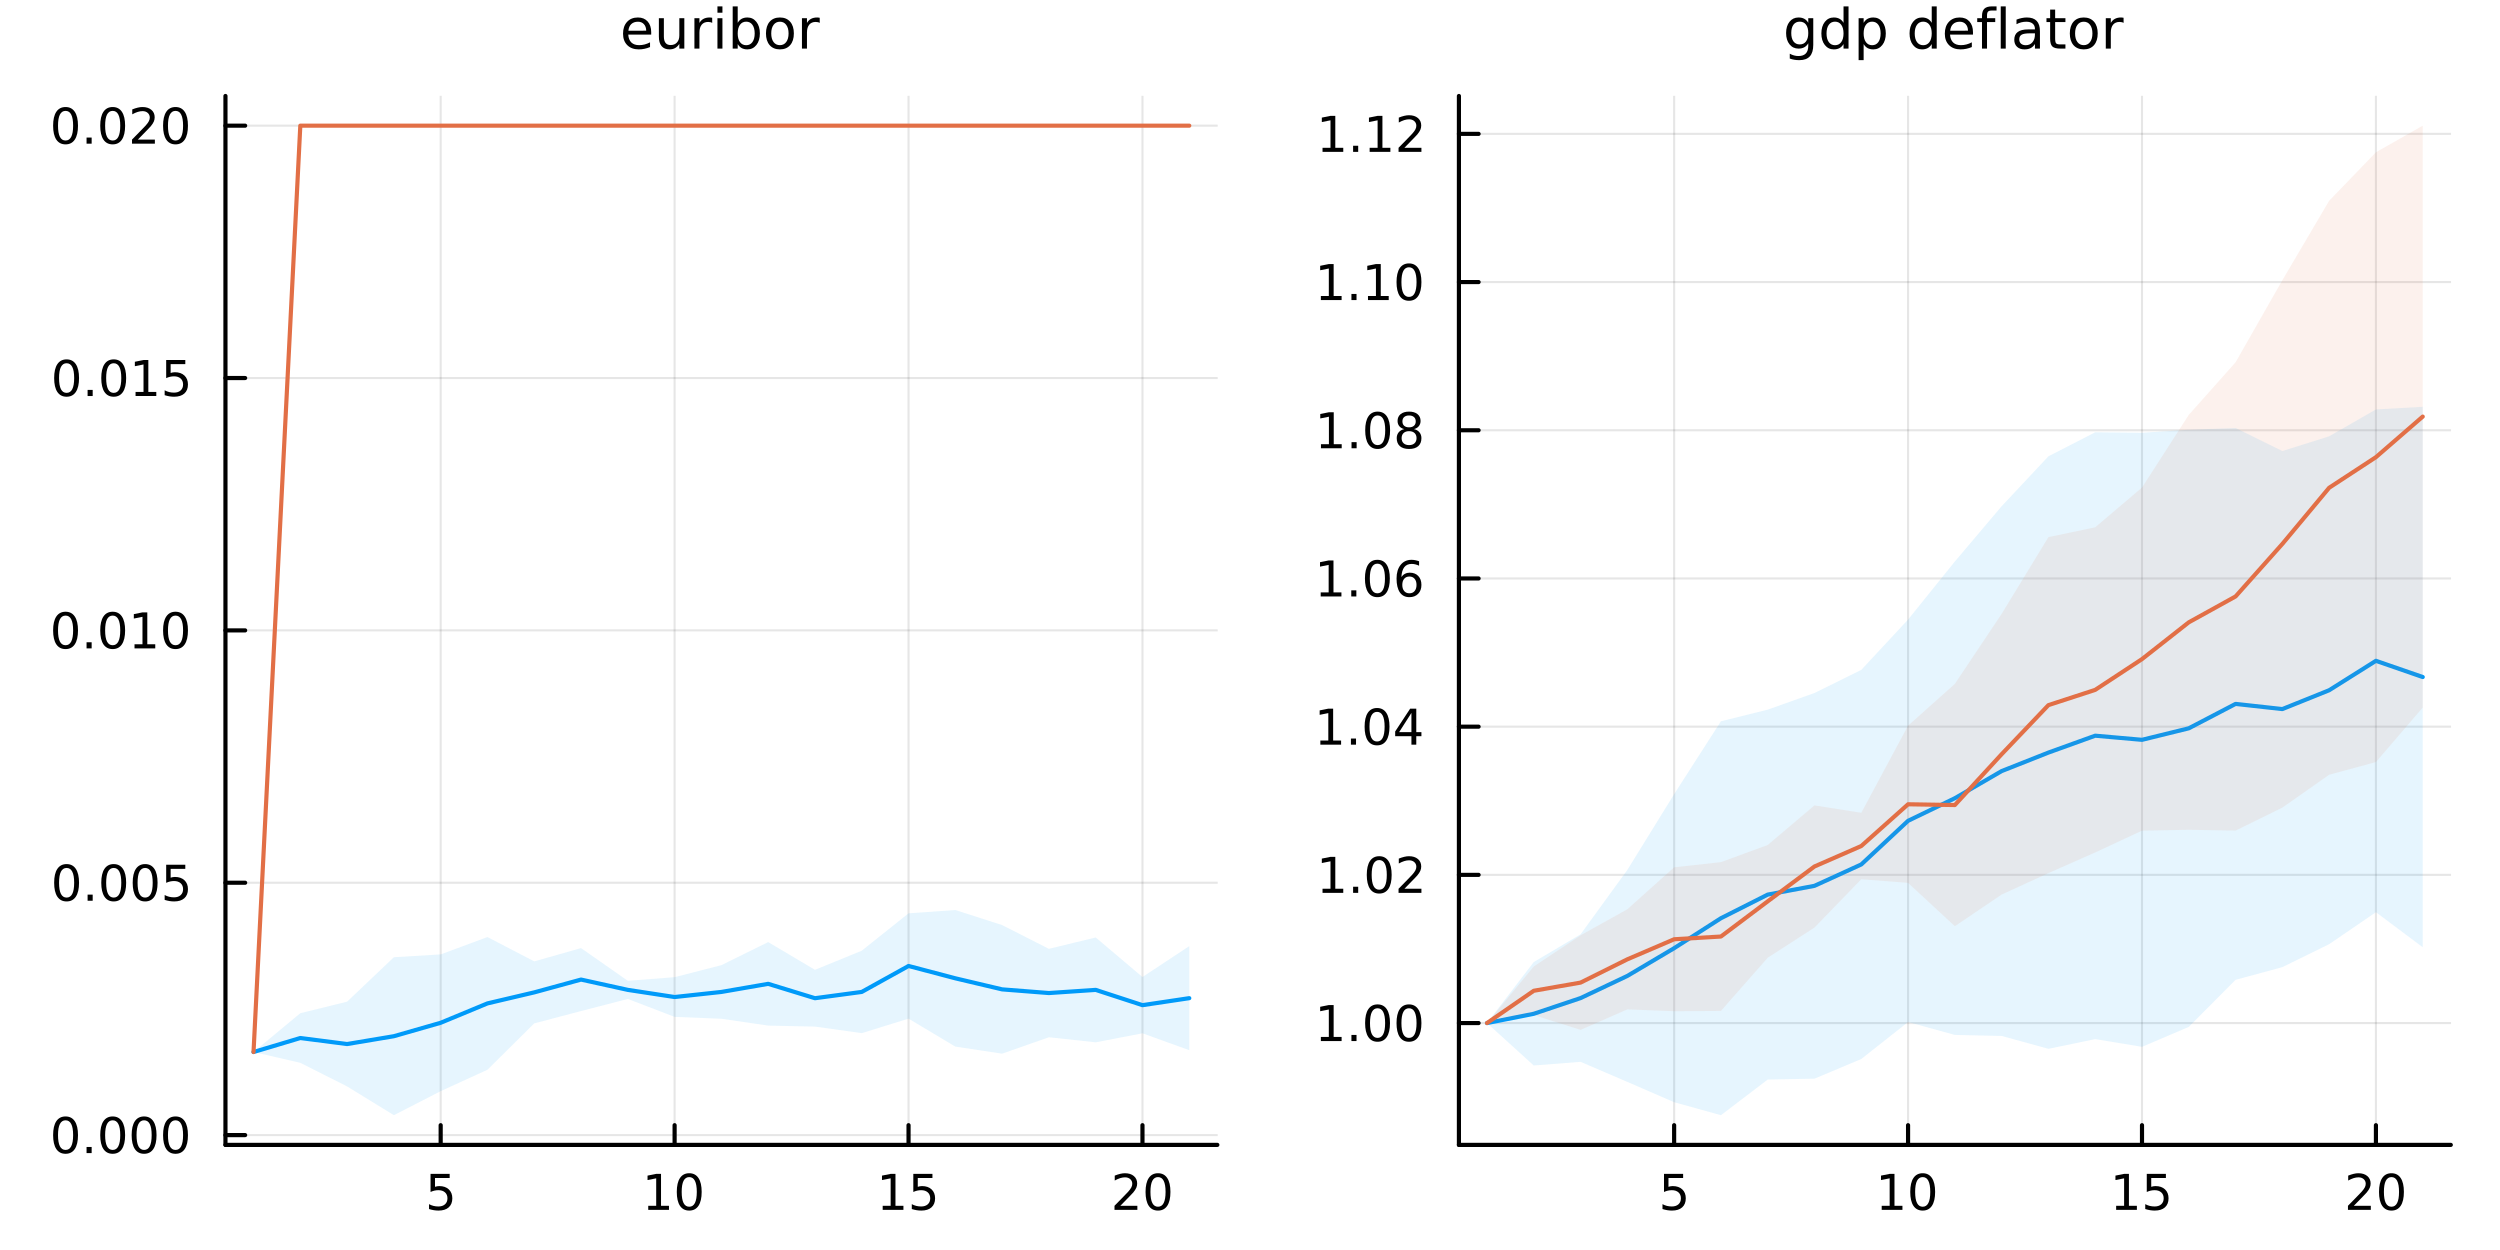 <?xml version="1.0" encoding="utf-8"?>
<svg xmlns="http://www.w3.org/2000/svg" xmlns:xlink="http://www.w3.org/1999/xlink" width="600" height="300" viewBox="0 0 2400 1200">
<rect x="0" y="0" width="2400" height="1200" fill="#333333" stroke="none"/>
<defs>
  <clipPath id="clip680">
    <rect x="0" y="0" width="2400" height="1200"/>
  </clipPath>
</defs>
<path clip-path="url(#clip680)" d="M0 1200 L2400 1200 L2400 0 L0 0  Z" fill="#ffffff" fill-rule="evenodd" fill-opacity="1"/>
<defs>
  <clipPath id="clip681">
    <rect x="480" y="0" width="1681" height="1200"/>
  </clipPath>
</defs>
<path clip-path="url(#clip680)" d="M216.436 1099.09 L1168.64 1099.09 L1168.64 92.152 L216.436 92.152  Z" fill="#ffffff" fill-rule="evenodd" fill-opacity="1"/>
<defs>
  <clipPath id="clip682">
    <rect x="216" y="92" width="953" height="1008"/>
  </clipPath>
</defs>
<polyline clip-path="url(#clip682)" style="stroke:#000000; stroke-linecap:round; stroke-linejoin:round; stroke-width:2; stroke-opacity:0.1; fill:none" points="423.045,1099.09 423.045,92.152 "/>
<polyline clip-path="url(#clip682)" style="stroke:#000000; stroke-linecap:round; stroke-linejoin:round; stroke-width:2; stroke-opacity:0.1; fill:none" points="647.621,1099.09 647.621,92.152 "/>
<polyline clip-path="url(#clip682)" style="stroke:#000000; stroke-linecap:round; stroke-linejoin:round; stroke-width:2; stroke-opacity:0.1; fill:none" points="872.196,1099.09 872.196,92.152 "/>
<polyline clip-path="url(#clip682)" style="stroke:#000000; stroke-linecap:round; stroke-linejoin:round; stroke-width:2; stroke-opacity:0.1; fill:none" points="1096.77,1099.09 1096.77,92.152 "/>
<polyline clip-path="url(#clip682)" style="stroke:#000000; stroke-linecap:round; stroke-linejoin:round; stroke-width:2; stroke-opacity:0.1; fill:none" points="216.436,1089.69 1168.64,1089.69 "/>
<polyline clip-path="url(#clip682)" style="stroke:#000000; stroke-linecap:round; stroke-linejoin:round; stroke-width:2; stroke-opacity:0.1; fill:none" points="216.436,847.431 1168.64,847.431 "/>
<polyline clip-path="url(#clip682)" style="stroke:#000000; stroke-linecap:round; stroke-linejoin:round; stroke-width:2; stroke-opacity:0.1; fill:none" points="216.436,605.171 1168.64,605.171 "/>
<polyline clip-path="url(#clip682)" style="stroke:#000000; stroke-linecap:round; stroke-linejoin:round; stroke-width:2; stroke-opacity:0.1; fill:none" points="216.436,362.911 1168.64,362.911 "/>
<polyline clip-path="url(#clip682)" style="stroke:#000000; stroke-linecap:round; stroke-linejoin:round; stroke-width:2; stroke-opacity:0.1; fill:none" points="216.436,120.65 1168.64,120.65 "/>
<polyline clip-path="url(#clip680)" style="stroke:#000000; stroke-linecap:round; stroke-linejoin:round; stroke-width:4; stroke-opacity:1; fill:none" points="216.436,1099.09 1168.64,1099.09 "/>
<polyline clip-path="url(#clip680)" style="stroke:#000000; stroke-linecap:round; stroke-linejoin:round; stroke-width:4; stroke-opacity:1; fill:none" points="423.045,1099.09 423.045,1080.19 "/>
<polyline clip-path="url(#clip680)" style="stroke:#000000; stroke-linecap:round; stroke-linejoin:round; stroke-width:4; stroke-opacity:1; fill:none" points="647.621,1099.09 647.621,1080.19 "/>
<polyline clip-path="url(#clip680)" style="stroke:#000000; stroke-linecap:round; stroke-linejoin:round; stroke-width:4; stroke-opacity:1; fill:none" points="872.196,1099.09 872.196,1080.19 "/>
<polyline clip-path="url(#clip680)" style="stroke:#000000; stroke-linecap:round; stroke-linejoin:round; stroke-width:4; stroke-opacity:1; fill:none" points="1096.77,1099.09 1096.77,1080.19 "/>
<path clip-path="url(#clip680)" d="M413.323 1126.93 L431.679 1126.93 L431.679 1130.86 L417.605 1130.86 L417.605 1139.34 Q418.624 1138.99 419.642 1138.83 Q420.661 1138.64 421.679 1138.64 Q427.466 1138.64 430.846 1141.81 Q434.226 1144.98 434.226 1150.4 Q434.226 1155.98 430.754 1159.08 Q427.281 1162.16 420.962 1162.16 Q418.786 1162.16 416.517 1161.79 Q414.272 1161.42 411.865 1160.68 L411.865 1155.98 Q413.948 1157.11 416.17 1157.67 Q418.392 1158.22 420.869 1158.22 Q424.874 1158.22 427.212 1156.12 Q429.55 1154.01 429.55 1150.4 Q429.55 1146.79 427.212 1144.68 Q424.874 1142.58 420.869 1142.58 Q418.994 1142.58 417.119 1142.99 Q415.267 1143.41 413.323 1144.29 L413.323 1126.93 Z" fill="#000000" fill-rule="nonzero" fill-opacity="1" /><path clip-path="url(#clip680)" d="M622.308 1157.55 L629.947 1157.55 L629.947 1131.19 L621.637 1132.85 L621.637 1128.59 L629.901 1126.93 L634.577 1126.93 L634.577 1157.55 L642.216 1157.55 L642.216 1161.49 L622.308 1161.49 L622.308 1157.55 Z" fill="#000000" fill-rule="nonzero" fill-opacity="1" /><path clip-path="url(#clip680)" d="M661.66 1130.01 Q658.049 1130.01 656.22 1133.57 Q654.415 1137.11 654.415 1144.24 Q654.415 1151.35 656.22 1154.91 Q658.049 1158.46 661.66 1158.46 Q665.294 1158.46 667.1 1154.91 Q668.928 1151.35 668.928 1144.24 Q668.928 1137.11 667.1 1133.57 Q665.294 1130.01 661.66 1130.01 M661.66 1126.3 Q667.47 1126.3 670.526 1130.91 Q673.604 1135.49 673.604 1144.24 Q673.604 1152.97 670.526 1157.58 Q667.47 1162.16 661.66 1162.16 Q655.85 1162.16 652.771 1157.58 Q649.715 1152.97 649.715 1144.24 Q649.715 1135.49 652.771 1130.91 Q655.85 1126.3 661.66 1126.3 Z" fill="#000000" fill-rule="nonzero" fill-opacity="1" /><path clip-path="url(#clip680)" d="M847.381 1157.55 L855.02 1157.55 L855.02 1131.19 L846.71 1132.85 L846.71 1128.59 L854.974 1126.93 L859.65 1126.93 L859.65 1157.55 L867.289 1157.55 L867.289 1161.49 L847.381 1161.49 L847.381 1157.55 Z" fill="#000000" fill-rule="nonzero" fill-opacity="1" /><path clip-path="url(#clip680)" d="M876.779 1126.93 L895.136 1126.93 L895.136 1130.86 L881.062 1130.86 L881.062 1139.34 Q882.08 1138.99 883.099 1138.83 Q884.117 1138.64 885.136 1138.64 Q890.923 1138.64 894.302 1141.81 Q897.682 1144.98 897.682 1150.4 Q897.682 1155.98 894.21 1159.08 Q890.738 1162.16 884.418 1162.16 Q882.242 1162.16 879.974 1161.79 Q877.728 1161.42 875.321 1160.68 L875.321 1155.98 Q877.404 1157.11 879.626 1157.67 Q881.849 1158.22 884.326 1158.22 Q888.33 1158.22 890.668 1156.12 Q893.006 1154.01 893.006 1150.4 Q893.006 1146.79 890.668 1144.68 Q888.33 1142.58 884.326 1142.58 Q882.451 1142.58 880.576 1142.99 Q878.724 1143.41 876.779 1144.29 L876.779 1126.93 Z" fill="#000000" fill-rule="nonzero" fill-opacity="1" /><path clip-path="url(#clip680)" d="M1075.54 1157.55 L1091.86 1157.55 L1091.86 1161.49 L1069.92 1161.49 L1069.92 1157.55 Q1072.58 1154.8 1077.16 1150.17 Q1081.77 1145.52 1082.95 1144.17 Q1085.2 1141.65 1086.08 1139.91 Q1086.98 1138.15 1086.98 1136.46 Q1086.98 1133.71 1085.04 1131.97 Q1083.11 1130.24 1080.01 1130.24 Q1077.81 1130.24 1075.36 1131 Q1072.93 1131.77 1070.15 1133.32 L1070.15 1128.59 Q1072.98 1127.46 1075.43 1126.88 Q1077.88 1126.3 1079.92 1126.3 Q1085.29 1126.3 1088.48 1128.99 Q1091.68 1131.67 1091.68 1136.16 Q1091.68 1138.29 1090.87 1140.21 Q1090.08 1142.11 1087.98 1144.71 Q1087.4 1145.38 1084.29 1148.59 Q1081.19 1151.79 1075.54 1157.55 Z" fill="#000000" fill-rule="nonzero" fill-opacity="1" /><path clip-path="url(#clip680)" d="M1111.68 1130.01 Q1108.07 1130.01 1106.24 1133.57 Q1104.43 1137.11 1104.43 1144.24 Q1104.43 1151.35 1106.24 1154.91 Q1108.07 1158.46 1111.68 1158.46 Q1115.31 1158.46 1117.12 1154.91 Q1118.95 1151.35 1118.95 1144.24 Q1118.95 1137.11 1117.12 1133.57 Q1115.31 1130.01 1111.68 1130.01 M1111.68 1126.3 Q1117.49 1126.3 1120.54 1130.91 Q1123.62 1135.49 1123.62 1144.24 Q1123.62 1152.97 1120.54 1157.58 Q1117.49 1162.16 1111.68 1162.16 Q1105.87 1162.16 1102.79 1157.58 Q1099.73 1152.97 1099.73 1144.24 Q1099.73 1135.49 1102.79 1130.91 Q1105.87 1126.3 1111.68 1126.3 Z" fill="#000000" fill-rule="nonzero" fill-opacity="1" /><polyline clip-path="url(#clip680)" style="stroke:#000000; stroke-linecap:round; stroke-linejoin:round; stroke-width:4; stroke-opacity:1; fill:none" points="216.436,1099.09 216.436,92.152 "/>
<polyline clip-path="url(#clip680)" style="stroke:#000000; stroke-linecap:round; stroke-linejoin:round; stroke-width:4; stroke-opacity:1; fill:none" points="216.436,1089.69 235.334,1089.69 "/>
<polyline clip-path="url(#clip680)" style="stroke:#000000; stroke-linecap:round; stroke-linejoin:round; stroke-width:4; stroke-opacity:1; fill:none" points="216.436,847.431 235.334,847.431 "/>
<polyline clip-path="url(#clip680)" style="stroke:#000000; stroke-linecap:round; stroke-linejoin:round; stroke-width:4; stroke-opacity:1; fill:none" points="216.436,605.171 235.334,605.171 "/>
<polyline clip-path="url(#clip680)" style="stroke:#000000; stroke-linecap:round; stroke-linejoin:round; stroke-width:4; stroke-opacity:1; fill:none" points="216.436,362.911 235.334,362.911 "/>
<polyline clip-path="url(#clip680)" style="stroke:#000000; stroke-linecap:round; stroke-linejoin:round; stroke-width:4; stroke-opacity:1; fill:none" points="216.436,120.65 235.334,120.65 "/>
<path clip-path="url(#clip680)" d="M62.937 1075.49 Q59.325 1075.49 57.497 1079.05 Q55.691 1082.6 55.691 1089.73 Q55.691 1096.83 57.497 1100.4 Q59.325 1103.94 62.937 1103.94 Q66.571 1103.94 68.376 1100.4 Q70.205 1096.83 70.205 1089.73 Q70.205 1082.6 68.376 1079.05 Q66.571 1075.49 62.937 1075.49 M62.937 1071.79 Q68.747 1071.79 71.802 1076.39 Q74.881 1080.98 74.881 1089.73 Q74.881 1098.45 71.802 1103.06 Q68.747 1107.64 62.937 1107.64 Q57.126 1107.64 54.048 1103.06 Q50.992 1098.45 50.992 1089.73 Q50.992 1080.98 54.048 1076.39 Q57.126 1071.79 62.937 1071.79 Z" fill="#000000" fill-rule="nonzero" fill-opacity="1" /><path clip-path="url(#clip680)" d="M83.098 1101.09 L87.983 1101.09 L87.983 1106.97 L83.098 1106.97 L83.098 1101.09 Z" fill="#000000" fill-rule="nonzero" fill-opacity="1" /><path clip-path="url(#clip680)" d="M108.168 1075.49 Q104.557 1075.49 102.728 1079.05 Q100.922 1082.6 100.922 1089.73 Q100.922 1096.83 102.728 1100.4 Q104.557 1103.94 108.168 1103.94 Q111.802 1103.94 113.608 1100.4 Q115.436 1096.83 115.436 1089.73 Q115.436 1082.6 113.608 1079.05 Q111.802 1075.49 108.168 1075.49 M108.168 1071.79 Q113.978 1071.79 117.033 1076.39 Q120.112 1080.98 120.112 1089.73 Q120.112 1098.45 117.033 1103.06 Q113.978 1107.64 108.168 1107.64 Q102.358 1107.64 99.279 1103.06 Q96.223 1098.45 96.223 1089.73 Q96.223 1080.98 99.279 1076.39 Q102.358 1071.79 108.168 1071.79 Z" fill="#000000" fill-rule="nonzero" fill-opacity="1" /><path clip-path="url(#clip680)" d="M138.33 1075.49 Q134.719 1075.49 132.89 1079.05 Q131.084 1082.6 131.084 1089.73 Q131.084 1096.83 132.89 1100.4 Q134.719 1103.94 138.33 1103.94 Q141.964 1103.94 143.769 1100.4 Q145.598 1096.83 145.598 1089.73 Q145.598 1082.6 143.769 1079.05 Q141.964 1075.49 138.33 1075.49 M138.33 1071.79 Q144.14 1071.79 147.195 1076.39 Q150.274 1080.98 150.274 1089.73 Q150.274 1098.45 147.195 1103.06 Q144.14 1107.64 138.33 1107.64 Q132.519 1107.64 129.441 1103.06 Q126.385 1098.45 126.385 1089.73 Q126.385 1080.98 129.441 1076.39 Q132.519 1071.79 138.33 1071.79 Z" fill="#000000" fill-rule="nonzero" fill-opacity="1" /><path clip-path="url(#clip680)" d="M168.491 1075.49 Q164.88 1075.49 163.052 1079.05 Q161.246 1082.6 161.246 1089.73 Q161.246 1096.83 163.052 1100.4 Q164.88 1103.94 168.491 1103.94 Q172.126 1103.94 173.931 1100.4 Q175.76 1096.83 175.76 1089.73 Q175.76 1082.6 173.931 1079.05 Q172.126 1075.49 168.491 1075.49 M168.491 1071.79 Q174.302 1071.79 177.357 1076.39 Q180.436 1080.98 180.436 1089.73 Q180.436 1098.45 177.357 1103.06 Q174.302 1107.64 168.491 1107.64 Q162.681 1107.64 159.603 1103.06 Q156.547 1098.45 156.547 1089.73 Q156.547 1080.98 159.603 1076.39 Q162.681 1071.79 168.491 1071.79 Z" fill="#000000" fill-rule="nonzero" fill-opacity="1" /><path clip-path="url(#clip680)" d="M63.932 833.23 Q60.321 833.23 58.492 836.794 Q56.687 840.336 56.687 847.466 Q56.687 854.572 58.492 858.137 Q60.321 861.679 63.932 861.679 Q67.566 861.679 69.372 858.137 Q71.2 854.572 71.2 847.466 Q71.2 840.336 69.372 836.794 Q67.566 833.23 63.932 833.23 M63.932 829.526 Q69.742 829.526 72.798 834.132 Q75.876 838.716 75.876 847.466 Q75.876 856.193 72.798 860.799 Q69.742 865.382 63.932 865.382 Q58.122 865.382 55.043 860.799 Q51.987 856.193 51.987 847.466 Q51.987 838.716 55.043 834.132 Q58.122 829.526 63.932 829.526 Z" fill="#000000" fill-rule="nonzero" fill-opacity="1" /><path clip-path="url(#clip680)" d="M84.094 858.831 L88.978 858.831 L88.978 864.711 L84.094 864.711 L84.094 858.831 Z" fill="#000000" fill-rule="nonzero" fill-opacity="1" /><path clip-path="url(#clip680)" d="M109.163 833.23 Q105.552 833.23 103.723 836.794 Q101.918 840.336 101.918 847.466 Q101.918 854.572 103.723 858.137 Q105.552 861.679 109.163 861.679 Q112.797 861.679 114.603 858.137 Q116.432 854.572 116.432 847.466 Q116.432 840.336 114.603 836.794 Q112.797 833.23 109.163 833.23 M109.163 829.526 Q114.973 829.526 118.029 834.132 Q121.107 838.716 121.107 847.466 Q121.107 856.193 118.029 860.799 Q114.973 865.382 109.163 865.382 Q103.353 865.382 100.274 860.799 Q97.219 856.193 97.219 847.466 Q97.219 838.716 100.274 834.132 Q103.353 829.526 109.163 829.526 Z" fill="#000000" fill-rule="nonzero" fill-opacity="1" /><path clip-path="url(#clip680)" d="M139.325 833.23 Q135.714 833.23 133.885 836.794 Q132.08 840.336 132.08 847.466 Q132.08 854.572 133.885 858.137 Q135.714 861.679 139.325 861.679 Q142.959 861.679 144.765 858.137 Q146.593 854.572 146.593 847.466 Q146.593 840.336 144.765 836.794 Q142.959 833.23 139.325 833.23 M139.325 829.526 Q145.135 829.526 148.191 834.132 Q151.269 838.716 151.269 847.466 Q151.269 856.193 148.191 860.799 Q145.135 865.382 139.325 865.382 Q133.515 865.382 130.436 860.799 Q127.381 856.193 127.381 847.466 Q127.381 838.716 130.436 834.132 Q133.515 829.526 139.325 829.526 Z" fill="#000000" fill-rule="nonzero" fill-opacity="1" /><path clip-path="url(#clip680)" d="M159.533 830.151 L177.89 830.151 L177.89 834.086 L163.816 834.086 L163.816 842.558 Q164.834 842.211 165.853 842.049 Q166.871 841.864 167.89 841.864 Q173.677 841.864 177.056 845.035 Q180.436 848.206 180.436 853.623 Q180.436 859.202 176.964 862.304 Q173.491 865.382 167.172 865.382 Q164.996 865.382 162.728 865.012 Q160.482 864.642 158.075 863.901 L158.075 859.202 Q160.158 860.336 162.38 860.892 Q164.603 861.447 167.079 861.447 Q171.084 861.447 173.422 859.341 Q175.76 857.234 175.76 853.623 Q175.76 850.012 173.422 847.906 Q171.084 845.799 167.079 845.799 Q165.204 845.799 163.329 846.216 Q161.478 846.632 159.533 847.512 L159.533 830.151 Z" fill="#000000" fill-rule="nonzero" fill-opacity="1" /><path clip-path="url(#clip680)" d="M62.937 590.969 Q59.325 590.969 57.497 594.534 Q55.691 598.076 55.691 605.205 Q55.691 612.312 57.497 615.877 Q59.325 619.418 62.937 619.418 Q66.571 619.418 68.376 615.877 Q70.205 612.312 70.205 605.205 Q70.205 598.076 68.376 594.534 Q66.571 590.969 62.937 590.969 M62.937 587.266 Q68.747 587.266 71.802 591.872 Q74.881 596.456 74.881 605.205 Q74.881 613.932 71.802 618.539 Q68.747 623.122 62.937 623.122 Q57.126 623.122 54.048 618.539 Q50.992 613.932 50.992 605.205 Q50.992 596.456 54.048 591.872 Q57.126 587.266 62.937 587.266 Z" fill="#000000" fill-rule="nonzero" fill-opacity="1" /><path clip-path="url(#clip680)" d="M83.098 616.571 L87.983 616.571 L87.983 622.451 L83.098 622.451 L83.098 616.571 Z" fill="#000000" fill-rule="nonzero" fill-opacity="1" /><path clip-path="url(#clip680)" d="M108.168 590.969 Q104.557 590.969 102.728 594.534 Q100.922 598.076 100.922 605.205 Q100.922 612.312 102.728 615.877 Q104.557 619.418 108.168 619.418 Q111.802 619.418 113.608 615.877 Q115.436 612.312 115.436 605.205 Q115.436 598.076 113.608 594.534 Q111.802 590.969 108.168 590.969 M108.168 587.266 Q113.978 587.266 117.033 591.872 Q120.112 596.456 120.112 605.205 Q120.112 613.932 117.033 618.539 Q113.978 623.122 108.168 623.122 Q102.358 623.122 99.279 618.539 Q96.223 613.932 96.223 605.205 Q96.223 596.456 99.279 591.872 Q102.358 587.266 108.168 587.266 Z" fill="#000000" fill-rule="nonzero" fill-opacity="1" /><path clip-path="url(#clip680)" d="M129.14 618.516 L136.779 618.516 L136.779 592.15 L128.469 593.817 L128.469 589.557 L136.732 587.891 L141.408 587.891 L141.408 618.516 L149.047 618.516 L149.047 622.451 L129.14 622.451 L129.14 618.516 Z" fill="#000000" fill-rule="nonzero" fill-opacity="1" /><path clip-path="url(#clip680)" d="M168.491 590.969 Q164.88 590.969 163.052 594.534 Q161.246 598.076 161.246 605.205 Q161.246 612.312 163.052 615.877 Q164.88 619.418 168.491 619.418 Q172.126 619.418 173.931 615.877 Q175.76 612.312 175.76 605.205 Q175.76 598.076 173.931 594.534 Q172.126 590.969 168.491 590.969 M168.491 587.266 Q174.302 587.266 177.357 591.872 Q180.436 596.456 180.436 605.205 Q180.436 613.932 177.357 618.539 Q174.302 623.122 168.491 623.122 Q162.681 623.122 159.603 618.539 Q156.547 613.932 156.547 605.205 Q156.547 596.456 159.603 591.872 Q162.681 587.266 168.491 587.266 Z" fill="#000000" fill-rule="nonzero" fill-opacity="1" /><path clip-path="url(#clip680)" d="M63.932 348.709 Q60.321 348.709 58.492 352.274 Q56.687 355.816 56.687 362.945 Q56.687 370.052 58.492 373.617 Q60.321 377.158 63.932 377.158 Q67.566 377.158 69.372 373.617 Q71.2 370.052 71.2 362.945 Q71.2 355.816 69.372 352.274 Q67.566 348.709 63.932 348.709 M63.932 345.006 Q69.742 345.006 72.798 349.612 Q75.876 354.195 75.876 362.945 Q75.876 371.672 72.798 376.279 Q69.742 380.862 63.932 380.862 Q58.122 380.862 55.043 376.279 Q51.987 371.672 51.987 362.945 Q51.987 354.195 55.043 349.612 Q58.122 345.006 63.932 345.006 Z" fill="#000000" fill-rule="nonzero" fill-opacity="1" /><path clip-path="url(#clip680)" d="M84.094 374.311 L88.978 374.311 L88.978 380.191 L84.094 380.191 L84.094 374.311 Z" fill="#000000" fill-rule="nonzero" fill-opacity="1" /><path clip-path="url(#clip680)" d="M109.163 348.709 Q105.552 348.709 103.723 352.274 Q101.918 355.816 101.918 362.945 Q101.918 370.052 103.723 373.617 Q105.552 377.158 109.163 377.158 Q112.797 377.158 114.603 373.617 Q116.432 370.052 116.432 362.945 Q116.432 355.816 114.603 352.274 Q112.797 348.709 109.163 348.709 M109.163 345.006 Q114.973 345.006 118.029 349.612 Q121.107 354.195 121.107 362.945 Q121.107 371.672 118.029 376.279 Q114.973 380.862 109.163 380.862 Q103.353 380.862 100.274 376.279 Q97.219 371.672 97.219 362.945 Q97.219 354.195 100.274 349.612 Q103.353 345.006 109.163 345.006 Z" fill="#000000" fill-rule="nonzero" fill-opacity="1" /><path clip-path="url(#clip680)" d="M130.135 376.255 L137.774 376.255 L137.774 349.89 L129.464 351.556 L129.464 347.297 L137.728 345.631 L142.404 345.631 L142.404 376.255 L150.043 376.255 L150.043 380.191 L130.135 380.191 L130.135 376.255 Z" fill="#000000" fill-rule="nonzero" fill-opacity="1" /><path clip-path="url(#clip680)" d="M159.533 345.631 L177.89 345.631 L177.89 349.566 L163.816 349.566 L163.816 358.038 Q164.834 357.691 165.853 357.529 Q166.871 357.343 167.89 357.343 Q173.677 357.343 177.056 360.515 Q180.436 363.686 180.436 369.103 Q180.436 374.681 176.964 377.783 Q173.491 380.862 167.172 380.862 Q164.996 380.862 162.728 380.491 Q160.482 380.121 158.075 379.38 L158.075 374.681 Q160.158 375.816 162.38 376.371 Q164.603 376.927 167.079 376.927 Q171.084 376.927 173.422 374.82 Q175.76 372.714 175.76 369.103 Q175.76 365.492 173.422 363.385 Q171.084 361.279 167.079 361.279 Q165.204 361.279 163.329 361.695 Q161.478 362.112 159.533 362.992 L159.533 345.631 Z" fill="#000000" fill-rule="nonzero" fill-opacity="1" /><path clip-path="url(#clip680)" d="M62.937 106.449 Q59.325 106.449 57.497 110.014 Q55.691 113.555 55.691 120.685 Q55.691 127.791 57.497 131.356 Q59.325 134.898 62.937 134.898 Q66.571 134.898 68.376 131.356 Q70.205 127.791 70.205 120.685 Q70.205 113.555 68.376 110.014 Q66.571 106.449 62.937 106.449 M62.937 102.745 Q68.747 102.745 71.802 107.352 Q74.881 111.935 74.881 120.685 Q74.881 129.412 71.802 134.018 Q68.747 138.602 62.937 138.602 Q57.126 138.602 54.048 134.018 Q50.992 129.412 50.992 120.685 Q50.992 111.935 54.048 107.352 Q57.126 102.745 62.937 102.745 Z" fill="#000000" fill-rule="nonzero" fill-opacity="1" /><path clip-path="url(#clip680)" d="M83.098 132.051 L87.983 132.051 L87.983 137.93 L83.098 137.93 L83.098 132.051 Z" fill="#000000" fill-rule="nonzero" fill-opacity="1" /><path clip-path="url(#clip680)" d="M108.168 106.449 Q104.557 106.449 102.728 110.014 Q100.922 113.555 100.922 120.685 Q100.922 127.791 102.728 131.356 Q104.557 134.898 108.168 134.898 Q111.802 134.898 113.608 131.356 Q115.436 127.791 115.436 120.685 Q115.436 113.555 113.608 110.014 Q111.802 106.449 108.168 106.449 M108.168 102.745 Q113.978 102.745 117.033 107.352 Q120.112 111.935 120.112 120.685 Q120.112 129.412 117.033 134.018 Q113.978 138.602 108.168 138.602 Q102.358 138.602 99.279 134.018 Q96.223 129.412 96.223 120.685 Q96.223 111.935 99.279 107.352 Q102.358 102.745 108.168 102.745 Z" fill="#000000" fill-rule="nonzero" fill-opacity="1" /><path clip-path="url(#clip680)" d="M132.357 133.995 L148.677 133.995 L148.677 137.93 L126.732 137.93 L126.732 133.995 Q129.394 131.241 133.978 126.611 Q138.584 121.958 139.765 120.616 Q142.01 118.092 142.89 116.356 Q143.793 114.597 143.793 112.907 Q143.793 110.153 141.848 108.417 Q139.927 106.68 136.825 106.68 Q134.626 106.68 132.172 107.444 Q129.742 108.208 126.964 109.759 L126.964 105.037 Q129.788 103.903 132.242 103.324 Q134.695 102.745 136.732 102.745 Q142.103 102.745 145.297 105.43 Q148.492 108.116 148.492 112.606 Q148.492 114.736 147.681 116.657 Q146.894 118.555 144.788 121.148 Q144.209 121.819 141.107 125.037 Q138.006 128.231 132.357 133.995 Z" fill="#000000" fill-rule="nonzero" fill-opacity="1" /><path clip-path="url(#clip680)" d="M168.491 106.449 Q164.88 106.449 163.052 110.014 Q161.246 113.555 161.246 120.685 Q161.246 127.791 163.052 131.356 Q164.88 134.898 168.491 134.898 Q172.126 134.898 173.931 131.356 Q175.76 127.791 175.76 120.685 Q175.76 113.555 173.931 110.014 Q172.126 106.449 168.491 106.449 M168.491 102.745 Q174.302 102.745 177.357 107.352 Q180.436 111.935 180.436 120.685 Q180.436 129.412 177.357 134.018 Q174.302 138.602 168.491 138.602 Q162.681 138.602 159.603 134.018 Q156.547 129.412 156.547 120.685 Q156.547 111.935 159.603 107.352 Q162.681 102.745 168.491 102.745 Z" fill="#000000" fill-rule="nonzero" fill-opacity="1" /><path clip-path="url(#clip680)" d="M625.153 30.875 L625.153 33.219 L603.122 33.219 Q603.435 38.166 606.091 40.771 Q608.773 43.349 613.539 43.349 Q616.299 43.349 618.877 42.672 Q621.481 41.995 624.033 40.64 L624.033 45.172 Q621.455 46.265 618.747 46.838 Q616.039 47.411 613.252 47.411 Q606.273 47.411 602.185 43.349 Q598.122 39.286 598.122 32.359 Q598.122 25.198 601.976 21.005 Q605.856 16.786 612.419 16.786 Q618.304 16.786 621.716 20.588 Q625.153 24.364 625.153 30.875 M620.362 29.469 Q620.309 25.536 618.148 23.193 Q616.013 20.849 612.471 20.849 Q608.461 20.849 606.039 23.114 Q603.643 25.38 603.278 29.495 L620.362 29.469 Z" fill="#000000" fill-rule="nonzero" fill-opacity="1" /><path clip-path="url(#clip680)" d="M632.523 35.146 L632.523 17.489 L637.315 17.489 L637.315 34.963 Q637.315 39.104 638.929 41.187 Q640.544 43.245 643.773 43.245 Q647.653 43.245 649.893 40.771 Q652.158 38.297 652.158 34.026 L652.158 17.489 L656.95 17.489 L656.95 46.656 L652.158 46.656 L652.158 42.177 Q650.413 44.833 648.096 46.135 Q645.804 47.411 642.757 47.411 Q637.731 47.411 635.127 44.286 Q632.523 41.161 632.523 35.146 M644.58 16.786 L644.58 16.786 Z" fill="#000000" fill-rule="nonzero" fill-opacity="1" /><path clip-path="url(#clip680)" d="M683.721 21.969 Q682.913 21.5 681.95 21.292 Q681.012 21.057 679.866 21.057 Q675.804 21.057 673.616 23.713 Q671.455 26.344 671.455 31.291 L671.455 46.656 L666.637 46.656 L666.637 17.489 L671.455 17.489 L671.455 22.021 Q672.965 19.364 675.387 18.088 Q677.809 16.786 681.273 16.786 Q681.767 16.786 682.366 16.864 Q682.965 16.917 683.695 17.047 L683.721 21.969 Z" fill="#000000" fill-rule="nonzero" fill-opacity="1" /><path clip-path="url(#clip680)" d="M688.747 17.489 L693.538 17.489 L693.538 46.656 L688.747 46.656 L688.747 17.489 M688.747 6.135 L693.538 6.135 L693.538 12.203 L688.747 12.203 L688.747 6.135 Z" fill="#000000" fill-rule="nonzero" fill-opacity="1" /><path clip-path="url(#clip680)" d="M724.502 32.099 Q724.502 26.812 722.314 23.818 Q720.153 20.797 716.351 20.797 Q712.549 20.797 710.361 23.818 Q708.2 26.812 708.2 32.099 Q708.2 37.385 710.361 40.406 Q712.549 43.401 716.351 43.401 Q720.153 43.401 722.314 40.406 Q724.502 37.385 724.502 32.099 M708.2 21.916 Q709.71 19.312 712.002 18.062 Q714.319 16.786 717.523 16.786 Q722.835 16.786 726.142 21.005 Q729.476 25.224 729.476 32.099 Q729.476 38.974 726.142 43.193 Q722.835 47.411 717.523 47.411 Q714.319 47.411 712.002 46.161 Q709.71 44.885 708.2 42.281 L708.2 46.656 L703.382 46.656 L703.382 6.135 L708.2 6.135 L708.2 21.916 Z" fill="#000000" fill-rule="nonzero" fill-opacity="1" /><path clip-path="url(#clip680)" d="M748.72 20.849 Q744.866 20.849 742.627 23.87 Q740.387 26.864 740.387 32.099 Q740.387 37.333 742.6 40.354 Q744.84 43.349 748.72 43.349 Q752.548 43.349 754.788 40.328 Q757.028 37.307 757.028 32.099 Q757.028 26.916 754.788 23.896 Q752.548 20.849 748.72 20.849 M748.72 16.786 Q754.97 16.786 758.538 20.849 Q762.106 24.911 762.106 32.099 Q762.106 39.26 758.538 43.349 Q754.97 47.411 748.72 47.411 Q742.444 47.411 738.877 43.349 Q735.335 39.26 735.335 32.099 Q735.335 24.911 738.877 20.849 Q742.444 16.786 748.72 16.786 Z" fill="#000000" fill-rule="nonzero" fill-opacity="1" /><path clip-path="url(#clip680)" d="M786.949 21.969 Q786.142 21.5 785.178 21.292 Q784.241 21.057 783.095 21.057 Q779.033 21.057 776.845 23.713 Q774.684 26.344 774.684 31.291 L774.684 46.656 L769.866 46.656 L769.866 17.489 L774.684 17.489 L774.684 22.021 Q776.194 19.364 778.616 18.088 Q781.038 16.786 784.501 16.786 Q784.996 16.786 785.595 16.864 Q786.194 16.917 786.923 17.047 L786.949 21.969 Z" fill="#000000" fill-rule="nonzero" fill-opacity="1" /><path clip-path="url(#clip682)" d="M243.385 1009.94 L288.3 1020.31 L333.215 1042.97 L378.13 1070.59 L423.045 1047.5 L467.96 1026.96 L512.875 982.449 L557.79 970.598 L602.706 958.987 L647.621 976.208 L692.536 977.996 L737.451 984.573 L782.366 985.529 L827.281 991.814 L872.196 977.886 L917.111 1004.73 L962.026 1011.52 L1006.94 995.759 L1051.86 1000.62 L1096.77 991.969 L1141.69 1008.2 L1141.69 908.281 L1096.77 937.931 L1051.86 899.961 L1006.94 910.882 L962.026 888.074 L917.111 873.622 L872.196 876.786 L827.281 912.69 L782.366 931.036 L737.451 904.398 L692.536 926.551 L647.621 938.081 L602.706 941.585 L557.79 910.177 L512.875 922.919 L467.96 899.564 L423.045 916.231 L378.13 918.925 L333.215 961.594 L288.3 972.681 L243.385 1009.94  Z" fill="#009af9" fill-rule="evenodd" fill-opacity="0.1"/>
<polyline clip-path="url(#clip682)" style="stroke:#009af9; stroke-linecap:round; stroke-linejoin:round; stroke-width:4; stroke-opacity:1; fill:none" points="243.385,1009.94 288.3,996.496 333.215,1002.28 378.13,994.757 423.045,981.865 467.96,963.261 512.875,952.684 557.79,940.388 602.706,950.286 647.621,957.145 692.536,952.273 737.451,944.486 782.366,958.283 827.281,952.252 872.196,927.336 917.111,939.175 962.026,949.797 1006.94,953.32 1051.86,950.293 1096.77,964.95 1141.69,958.242 "/>
<path clip-path="url(#clip682)" d="M243.385 1009.94 L288.3 120.65 L333.215 120.65 L378.13 120.65 L423.045 120.65 L467.96 120.65 L512.875 120.65 L557.79 120.65 L602.706 120.65 L647.621 120.65 L692.536 120.65 L737.451 120.65 L782.366 120.65 L827.281 120.65 L872.196 120.65 L917.111 120.65 L962.026 120.65 L1006.94 120.65 L1051.86 120.65 L1096.77 120.65 L1141.69 120.65 L1141.69 120.65 L1096.77 120.65 L1051.86 120.65 L1006.94 120.65 L962.026 120.65 L917.111 120.65 L872.196 120.65 L827.281 120.65 L782.366 120.65 L737.451 120.65 L692.536 120.65 L647.621 120.65 L602.706 120.65 L557.79 120.65 L512.875 120.65 L467.96 120.65 L423.045 120.65 L378.13 120.65 L333.215 120.65 L288.3 120.65 L243.385 1009.94  Z" fill="#e26f46" fill-rule="evenodd" fill-opacity="0.1"/>
<polyline clip-path="url(#clip682)" style="stroke:#e26f46; stroke-linecap:round; stroke-linejoin:round; stroke-width:4; stroke-opacity:1; fill:none" points="243.385,1009.94 288.3,120.65 333.215,120.65 378.13,120.65 423.045,120.65 467.96,120.65 512.875,120.65 557.79,120.65 602.706,120.65 647.621,120.65 692.536,120.65 737.451,120.65 782.366,120.65 827.281,120.65 872.196,120.65 917.111,120.65 962.026,120.65 1006.94,120.65 1051.86,120.65 1096.77,120.65 1141.69,120.65 "/>
<path clip-path="url(#clip680)" d="M1400.56 1099.09 L2352.76 1099.09 L2352.76 92.152 L1400.56 92.152  Z" fill="#ffffff" fill-rule="evenodd" fill-opacity="1"/>
<defs>
  <clipPath id="clip683">
    <rect x="1400" y="92" width="953" height="1008"/>
  </clipPath>
</defs>
<polyline clip-path="url(#clip683)" style="stroke:#000000; stroke-linecap:round; stroke-linejoin:round; stroke-width:2; stroke-opacity:0.1; fill:none" points="1607.17,1099.09 1607.17,92.152 "/>
<polyline clip-path="url(#clip683)" style="stroke:#000000; stroke-linecap:round; stroke-linejoin:round; stroke-width:2; stroke-opacity:0.1; fill:none" points="1831.74,1099.09 1831.74,92.152 "/>
<polyline clip-path="url(#clip683)" style="stroke:#000000; stroke-linecap:round; stroke-linejoin:round; stroke-width:2; stroke-opacity:0.1; fill:none" points="2056.32,1099.09 2056.32,92.152 "/>
<polyline clip-path="url(#clip683)" style="stroke:#000000; stroke-linecap:round; stroke-linejoin:round; stroke-width:2; stroke-opacity:0.1; fill:none" points="2280.89,1099.09 2280.89,92.152 "/>
<polyline clip-path="url(#clip683)" style="stroke:#000000; stroke-linecap:round; stroke-linejoin:round; stroke-width:2; stroke-opacity:0.1; fill:none" points="1400.56,982.136 2352.76,982.136 "/>
<polyline clip-path="url(#clip683)" style="stroke:#000000; stroke-linecap:round; stroke-linejoin:round; stroke-width:2; stroke-opacity:0.1; fill:none" points="1400.56,839.866 2352.76,839.866 "/>
<polyline clip-path="url(#clip683)" style="stroke:#000000; stroke-linecap:round; stroke-linejoin:round; stroke-width:2; stroke-opacity:0.1; fill:none" points="1400.56,697.597 2352.76,697.597 "/>
<polyline clip-path="url(#clip683)" style="stroke:#000000; stroke-linecap:round; stroke-linejoin:round; stroke-width:2; stroke-opacity:0.1; fill:none" points="1400.56,555.327 2352.76,555.327 "/>
<polyline clip-path="url(#clip683)" style="stroke:#000000; stroke-linecap:round; stroke-linejoin:round; stroke-width:2; stroke-opacity:0.1; fill:none" points="1400.56,413.058 2352.76,413.058 "/>
<polyline clip-path="url(#clip683)" style="stroke:#000000; stroke-linecap:round; stroke-linejoin:round; stroke-width:2; stroke-opacity:0.1; fill:none" points="1400.56,270.788 2352.76,270.788 "/>
<polyline clip-path="url(#clip683)" style="stroke:#000000; stroke-linecap:round; stroke-linejoin:round; stroke-width:2; stroke-opacity:0.1; fill:none" points="1400.56,128.519 2352.76,128.519 "/>
<polyline clip-path="url(#clip680)" style="stroke:#000000; stroke-linecap:round; stroke-linejoin:round; stroke-width:4; stroke-opacity:1; fill:none" points="1400.56,1099.09 2352.76,1099.09 "/>
<polyline clip-path="url(#clip680)" style="stroke:#000000; stroke-linecap:round; stroke-linejoin:round; stroke-width:4; stroke-opacity:1; fill:none" points="1607.17,1099.09 1607.17,1080.19 "/>
<polyline clip-path="url(#clip680)" style="stroke:#000000; stroke-linecap:round; stroke-linejoin:round; stroke-width:4; stroke-opacity:1; fill:none" points="1831.74,1099.09 1831.74,1080.19 "/>
<polyline clip-path="url(#clip680)" style="stroke:#000000; stroke-linecap:round; stroke-linejoin:round; stroke-width:4; stroke-opacity:1; fill:none" points="2056.32,1099.09 2056.32,1080.19 "/>
<polyline clip-path="url(#clip680)" style="stroke:#000000; stroke-linecap:round; stroke-linejoin:round; stroke-width:4; stroke-opacity:1; fill:none" points="2280.89,1099.09 2280.89,1080.19 "/>
<path clip-path="url(#clip680)" d="M1597.44 1126.93 L1615.8 1126.93 L1615.8 1130.86 L1601.73 1130.86 L1601.73 1139.34 Q1602.74 1138.99 1603.76 1138.83 Q1604.78 1138.64 1605.8 1138.64 Q1611.59 1138.64 1614.97 1141.81 Q1618.35 1144.98 1618.35 1150.4 Q1618.35 1155.98 1614.87 1159.08 Q1611.4 1162.16 1605.08 1162.16 Q1602.91 1162.16 1600.64 1161.79 Q1598.39 1161.42 1595.99 1160.68 L1595.99 1155.98 Q1598.07 1157.11 1600.29 1157.67 Q1602.51 1158.22 1604.99 1158.22 Q1608.99 1158.22 1611.33 1156.12 Q1613.67 1154.01 1613.67 1150.4 Q1613.67 1146.79 1611.33 1144.68 Q1608.99 1142.58 1604.99 1142.58 Q1603.11 1142.58 1601.24 1142.99 Q1599.39 1143.41 1597.44 1144.29 L1597.44 1126.93 Z" fill="#000000" fill-rule="nonzero" fill-opacity="1" /><path clip-path="url(#clip680)" d="M1806.43 1157.55 L1814.07 1157.55 L1814.07 1131.19 L1805.76 1132.85 L1805.76 1128.59 L1814.02 1126.93 L1818.7 1126.93 L1818.7 1157.55 L1826.34 1157.55 L1826.34 1161.49 L1806.43 1161.49 L1806.43 1157.55 Z" fill="#000000" fill-rule="nonzero" fill-opacity="1" /><path clip-path="url(#clip680)" d="M1845.78 1130.01 Q1842.17 1130.01 1840.34 1133.57 Q1838.53 1137.11 1838.53 1144.24 Q1838.53 1151.35 1840.34 1154.91 Q1842.17 1158.46 1845.78 1158.46 Q1849.41 1158.46 1851.22 1154.91 Q1853.05 1151.35 1853.05 1144.24 Q1853.05 1137.11 1851.22 1133.57 Q1849.41 1130.01 1845.78 1130.01 M1845.78 1126.3 Q1851.59 1126.3 1854.65 1130.91 Q1857.72 1135.49 1857.72 1144.24 Q1857.72 1152.97 1854.65 1157.58 Q1851.59 1162.16 1845.78 1162.16 Q1839.97 1162.16 1836.89 1157.58 Q1833.84 1152.97 1833.84 1144.24 Q1833.84 1135.49 1836.89 1130.91 Q1839.97 1126.3 1845.78 1126.3 Z" fill="#000000" fill-rule="nonzero" fill-opacity="1" /><path clip-path="url(#clip680)" d="M2031.5 1157.55 L2039.14 1157.55 L2039.14 1131.19 L2030.83 1132.85 L2030.83 1128.59 L2039.09 1126.93 L2043.77 1126.93 L2043.77 1157.55 L2051.41 1157.55 L2051.41 1161.49 L2031.5 1161.49 L2031.5 1157.55 Z" fill="#000000" fill-rule="nonzero" fill-opacity="1" /><path clip-path="url(#clip680)" d="M2060.9 1126.93 L2079.26 1126.93 L2079.26 1130.86 L2065.18 1130.86 L2065.18 1139.34 Q2066.2 1138.99 2067.22 1138.83 Q2068.24 1138.64 2069.26 1138.64 Q2075.04 1138.64 2078.42 1141.81 Q2081.8 1144.98 2081.8 1150.4 Q2081.8 1155.98 2078.33 1159.08 Q2074.86 1162.16 2068.54 1162.16 Q2066.36 1162.16 2064.09 1161.79 Q2061.85 1161.42 2059.44 1160.68 L2059.44 1155.98 Q2061.52 1157.11 2063.75 1157.67 Q2065.97 1158.22 2068.45 1158.22 Q2072.45 1158.22 2074.79 1156.12 Q2077.13 1154.01 2077.13 1150.4 Q2077.13 1146.79 2074.79 1144.68 Q2072.45 1142.58 2068.45 1142.58 Q2066.57 1142.58 2064.7 1142.99 Q2062.84 1143.41 2060.9 1144.29 L2060.9 1126.93 Z" fill="#000000" fill-rule="nonzero" fill-opacity="1" /><path clip-path="url(#clip680)" d="M2259.67 1157.55 L2275.98 1157.55 L2275.98 1161.49 L2254.04 1161.49 L2254.04 1157.55 Q2256.7 1154.8 2261.29 1150.17 Q2265.89 1145.52 2267.07 1144.17 Q2269.32 1141.65 2270.2 1139.91 Q2271.1 1138.15 2271.1 1136.46 Q2271.1 1133.71 2269.16 1131.97 Q2267.23 1130.24 2264.13 1130.24 Q2261.93 1130.24 2259.48 1131 Q2257.05 1131.77 2254.27 1133.32 L2254.27 1128.59 Q2257.1 1127.46 2259.55 1126.88 Q2262 1126.3 2264.04 1126.3 Q2269.41 1126.3 2272.6 1128.99 Q2275.8 1131.67 2275.8 1136.16 Q2275.8 1138.29 2274.99 1140.21 Q2274.2 1142.11 2272.1 1144.71 Q2271.52 1145.38 2268.42 1148.59 Q2265.31 1151.79 2259.67 1157.55 Z" fill="#000000" fill-rule="nonzero" fill-opacity="1" /><path clip-path="url(#clip680)" d="M2295.8 1130.01 Q2292.19 1130.01 2290.36 1133.57 Q2288.55 1137.11 2288.55 1144.24 Q2288.55 1151.35 2290.36 1154.91 Q2292.19 1158.46 2295.8 1158.46 Q2299.43 1158.46 2301.24 1154.91 Q2303.07 1151.35 2303.07 1144.24 Q2303.07 1137.11 2301.24 1133.57 Q2299.43 1130.01 2295.8 1130.01 M2295.8 1126.3 Q2301.61 1126.3 2304.66 1130.91 Q2307.74 1135.49 2307.74 1144.24 Q2307.74 1152.97 2304.66 1157.58 Q2301.61 1162.16 2295.8 1162.16 Q2289.99 1162.16 2286.91 1157.58 Q2283.85 1152.97 2283.85 1144.24 Q2283.85 1135.49 2286.91 1130.91 Q2289.99 1126.3 2295.8 1126.3 Z" fill="#000000" fill-rule="nonzero" fill-opacity="1" /><polyline clip-path="url(#clip680)" style="stroke:#000000; stroke-linecap:round; stroke-linejoin:round; stroke-width:4; stroke-opacity:1; fill:none" points="1400.56,1099.09 1400.56,92.152 "/>
<polyline clip-path="url(#clip680)" style="stroke:#000000; stroke-linecap:round; stroke-linejoin:round; stroke-width:4; stroke-opacity:1; fill:none" points="1400.56,982.136 1419.45,982.136 "/>
<polyline clip-path="url(#clip680)" style="stroke:#000000; stroke-linecap:round; stroke-linejoin:round; stroke-width:4; stroke-opacity:1; fill:none" points="1400.56,839.866 1419.45,839.866 "/>
<polyline clip-path="url(#clip680)" style="stroke:#000000; stroke-linecap:round; stroke-linejoin:round; stroke-width:4; stroke-opacity:1; fill:none" points="1400.56,697.597 1419.45,697.597 "/>
<polyline clip-path="url(#clip680)" style="stroke:#000000; stroke-linecap:round; stroke-linejoin:round; stroke-width:4; stroke-opacity:1; fill:none" points="1400.56,555.327 1419.45,555.327 "/>
<polyline clip-path="url(#clip680)" style="stroke:#000000; stroke-linecap:round; stroke-linejoin:round; stroke-width:4; stroke-opacity:1; fill:none" points="1400.56,413.058 1419.45,413.058 "/>
<polyline clip-path="url(#clip680)" style="stroke:#000000; stroke-linecap:round; stroke-linejoin:round; stroke-width:4; stroke-opacity:1; fill:none" points="1400.56,270.788 1419.45,270.788 "/>
<polyline clip-path="url(#clip680)" style="stroke:#000000; stroke-linecap:round; stroke-linejoin:round; stroke-width:4; stroke-opacity:1; fill:none" points="1400.56,128.519 1419.45,128.519 "/>
<path clip-path="url(#clip680)" d="M1268.03 995.48 L1275.67 995.48 L1275.67 969.115 L1267.36 970.782 L1267.36 966.522 L1275.62 964.856 L1280.3 964.856 L1280.3 995.48 L1287.94 995.48 L1287.94 999.416 L1268.03 999.416 L1268.03 995.48 Z" fill="#000000" fill-rule="nonzero" fill-opacity="1" /><path clip-path="url(#clip680)" d="M1297.38 993.536 L1302.26 993.536 L1302.26 999.416 L1297.38 999.416 L1297.38 993.536 Z" fill="#000000" fill-rule="nonzero" fill-opacity="1" /><path clip-path="url(#clip680)" d="M1322.45 967.934 Q1318.84 967.934 1317.01 971.499 Q1315.2 975.041 1315.2 982.17 Q1315.2 989.277 1317.01 992.842 Q1318.84 996.383 1322.45 996.383 Q1326.08 996.383 1327.89 992.842 Q1329.72 989.277 1329.72 982.17 Q1329.72 975.041 1327.89 971.499 Q1326.08 967.934 1322.45 967.934 M1322.45 964.231 Q1328.26 964.231 1331.32 968.837 Q1334.39 973.42 1334.39 982.17 Q1334.39 990.897 1331.32 995.504 Q1328.26 1000.09 1322.45 1000.09 Q1316.64 1000.09 1313.56 995.504 Q1310.51 990.897 1310.51 982.17 Q1310.51 973.42 1313.56 968.837 Q1316.64 964.231 1322.45 964.231 Z" fill="#000000" fill-rule="nonzero" fill-opacity="1" /><path clip-path="url(#clip680)" d="M1352.61 967.934 Q1349 967.934 1347.17 971.499 Q1345.37 975.041 1345.37 982.17 Q1345.37 989.277 1347.17 992.842 Q1349 996.383 1352.61 996.383 Q1356.25 996.383 1358.05 992.842 Q1359.88 989.277 1359.88 982.17 Q1359.88 975.041 1358.05 971.499 Q1356.25 967.934 1352.61 967.934 M1352.61 964.231 Q1358.42 964.231 1361.48 968.837 Q1364.56 973.42 1364.56 982.17 Q1364.56 990.897 1361.48 995.504 Q1358.42 1000.09 1352.61 1000.09 Q1346.8 1000.09 1343.72 995.504 Q1340.67 990.897 1340.67 982.17 Q1340.67 973.42 1343.72 968.837 Q1346.8 964.231 1352.61 964.231 Z" fill="#000000" fill-rule="nonzero" fill-opacity="1" /><path clip-path="url(#clip680)" d="M1269.63 853.211 L1277.27 853.211 L1277.27 826.845 L1268.95 828.512 L1268.95 824.253 L1277.22 822.586 L1281.89 822.586 L1281.89 853.211 L1289.53 853.211 L1289.53 857.146 L1269.63 857.146 L1269.63 853.211 Z" fill="#000000" fill-rule="nonzero" fill-opacity="1" /><path clip-path="url(#clip680)" d="M1298.98 851.267 L1303.86 851.267 L1303.86 857.146 L1298.98 857.146 L1298.98 851.267 Z" fill="#000000" fill-rule="nonzero" fill-opacity="1" /><path clip-path="url(#clip680)" d="M1324.05 825.665 Q1320.44 825.665 1318.61 829.23 Q1316.8 832.771 1316.8 839.901 Q1316.8 847.007 1318.61 850.572 Q1320.44 854.114 1324.05 854.114 Q1327.68 854.114 1329.49 850.572 Q1331.32 847.007 1331.32 839.901 Q1331.32 832.771 1329.49 829.23 Q1327.68 825.665 1324.05 825.665 M1324.05 821.961 Q1329.86 821.961 1332.91 826.568 Q1335.99 831.151 1335.99 839.901 Q1335.99 848.628 1332.91 853.234 Q1329.86 857.817 1324.05 857.817 Q1318.24 857.817 1315.16 853.234 Q1312.1 848.628 1312.1 839.901 Q1312.1 831.151 1315.16 826.568 Q1318.24 821.961 1324.05 821.961 Z" fill="#000000" fill-rule="nonzero" fill-opacity="1" /><path clip-path="url(#clip680)" d="M1348.24 853.211 L1364.56 853.211 L1364.56 857.146 L1342.61 857.146 L1342.61 853.211 Q1345.27 850.456 1349.86 845.827 Q1354.46 841.174 1355.64 839.831 Q1357.89 837.308 1358.77 835.572 Q1359.67 833.813 1359.67 832.123 Q1359.67 829.369 1357.73 827.632 Q1355.81 825.896 1352.7 825.896 Q1350.51 825.896 1348.05 826.66 Q1345.62 827.424 1342.84 828.975 L1342.84 824.253 Q1345.67 823.119 1348.12 822.54 Q1350.57 821.961 1352.61 821.961 Q1357.98 821.961 1361.18 824.646 Q1364.37 827.332 1364.37 831.822 Q1364.37 833.952 1363.56 835.873 Q1362.77 837.771 1360.67 840.364 Q1360.09 841.035 1356.99 844.253 Q1353.89 847.447 1348.24 853.211 Z" fill="#000000" fill-rule="nonzero" fill-opacity="1" /><path clip-path="url(#clip680)" d="M1267.54 710.942 L1275.18 710.942 L1275.18 684.576 L1266.87 686.243 L1266.87 681.983 L1275.14 680.317 L1279.81 680.317 L1279.81 710.942 L1287.45 710.942 L1287.45 714.877 L1267.54 714.877 L1267.54 710.942 Z" fill="#000000" fill-rule="nonzero" fill-opacity="1" /><path clip-path="url(#clip680)" d="M1296.89 708.997 L1301.78 708.997 L1301.78 714.877 L1296.89 714.877 L1296.89 708.997 Z" fill="#000000" fill-rule="nonzero" fill-opacity="1" /><path clip-path="url(#clip680)" d="M1321.96 683.395 Q1318.35 683.395 1316.52 686.96 Q1314.72 690.502 1314.72 697.631 Q1314.72 704.738 1316.52 708.303 Q1318.35 711.844 1321.96 711.844 Q1325.6 711.844 1327.4 708.303 Q1329.23 704.738 1329.23 697.631 Q1329.23 690.502 1327.4 686.96 Q1325.6 683.395 1321.96 683.395 M1321.96 679.692 Q1327.77 679.692 1330.83 684.298 Q1333.91 688.882 1333.91 697.631 Q1333.91 706.358 1330.83 710.965 Q1327.77 715.548 1321.96 715.548 Q1316.15 715.548 1313.08 710.965 Q1310.02 706.358 1310.02 697.631 Q1310.02 688.882 1313.08 684.298 Q1316.15 679.692 1321.96 679.692 Z" fill="#000000" fill-rule="nonzero" fill-opacity="1" /><path clip-path="url(#clip680)" d="M1354.97 684.391 L1343.17 702.84 L1354.97 702.84 L1354.97 684.391 M1353.75 680.317 L1359.63 680.317 L1359.63 702.84 L1364.56 702.84 L1364.56 706.729 L1359.63 706.729 L1359.63 714.877 L1354.97 714.877 L1354.97 706.729 L1339.37 706.729 L1339.37 702.215 L1353.75 680.317 Z" fill="#000000" fill-rule="nonzero" fill-opacity="1" /><path clip-path="url(#clip680)" d="M1267.87 568.672 L1275.51 568.672 L1275.51 542.307 L1267.2 543.973 L1267.2 539.714 L1275.46 538.047 L1280.14 538.047 L1280.14 568.672 L1287.77 568.672 L1287.77 572.607 L1267.87 572.607 L1267.87 568.672 Z" fill="#000000" fill-rule="nonzero" fill-opacity="1" /><path clip-path="url(#clip680)" d="M1297.22 566.728 L1302.1 566.728 L1302.1 572.607 L1297.22 572.607 L1297.22 566.728 Z" fill="#000000" fill-rule="nonzero" fill-opacity="1" /><path clip-path="url(#clip680)" d="M1322.29 541.126 Q1318.68 541.126 1316.85 544.691 Q1315.04 548.232 1315.04 555.362 Q1315.04 562.468 1316.85 566.033 Q1318.68 569.575 1322.29 569.575 Q1325.92 569.575 1327.73 566.033 Q1329.56 562.468 1329.56 555.362 Q1329.56 548.232 1327.73 544.691 Q1325.92 541.126 1322.29 541.126 M1322.29 537.422 Q1328.1 537.422 1331.15 542.029 Q1334.23 546.612 1334.23 555.362 Q1334.23 564.089 1331.15 568.695 Q1328.1 573.279 1322.29 573.279 Q1316.48 573.279 1313.4 568.695 Q1310.34 564.089 1310.34 555.362 Q1310.34 546.612 1313.4 542.029 Q1316.48 537.422 1322.29 537.422 Z" fill="#000000" fill-rule="nonzero" fill-opacity="1" /><path clip-path="url(#clip680)" d="M1353.03 553.464 Q1349.88 553.464 1348.03 555.617 Q1346.2 557.769 1346.2 561.519 Q1346.2 565.246 1348.03 567.422 Q1349.88 569.575 1353.03 569.575 Q1356.18 569.575 1358.01 567.422 Q1359.86 565.246 1359.86 561.519 Q1359.86 557.769 1358.01 555.617 Q1356.18 553.464 1353.03 553.464 M1362.31 538.811 L1362.31 543.07 Q1360.55 542.237 1358.75 541.797 Q1356.96 541.357 1355.2 541.357 Q1350.57 541.357 1348.12 544.482 Q1345.69 547.607 1345.34 553.927 Q1346.71 551.913 1348.77 550.848 Q1350.83 549.76 1353.31 549.76 Q1358.51 549.76 1361.52 552.931 Q1364.56 556.08 1364.56 561.519 Q1364.56 566.843 1361.41 570.061 Q1358.26 573.279 1353.03 573.279 Q1347.03 573.279 1343.86 568.695 Q1340.69 564.089 1340.69 555.362 Q1340.69 547.168 1344.58 542.307 Q1348.47 537.422 1355.02 537.422 Q1356.78 537.422 1358.56 537.77 Q1360.37 538.117 1362.31 538.811 Z" fill="#000000" fill-rule="nonzero" fill-opacity="1" /><path clip-path="url(#clip680)" d="M1268.12 426.403 L1275.76 426.403 L1275.76 400.037 L1267.45 401.704 L1267.45 397.445 L1275.71 395.778 L1280.39 395.778 L1280.39 426.403 L1288.03 426.403 L1288.03 430.338 L1268.12 430.338 L1268.12 426.403 Z" fill="#000000" fill-rule="nonzero" fill-opacity="1" /><path clip-path="url(#clip680)" d="M1297.47 424.458 L1302.36 424.458 L1302.36 430.338 L1297.47 430.338 L1297.47 424.458 Z" fill="#000000" fill-rule="nonzero" fill-opacity="1" /><path clip-path="url(#clip680)" d="M1322.54 398.857 Q1318.93 398.857 1317.1 402.421 Q1315.3 405.963 1315.3 413.093 Q1315.3 420.199 1317.1 423.764 Q1318.93 427.305 1322.54 427.305 Q1326.18 427.305 1327.98 423.764 Q1329.81 420.199 1329.81 413.093 Q1329.81 405.963 1327.98 402.421 Q1326.18 398.857 1322.54 398.857 M1322.54 395.153 Q1328.35 395.153 1331.41 399.759 Q1334.49 404.343 1334.49 413.093 Q1334.49 421.819 1331.41 426.426 Q1328.35 431.009 1322.54 431.009 Q1316.73 431.009 1313.65 426.426 Q1310.6 421.819 1310.6 413.093 Q1310.6 404.343 1313.65 399.759 Q1316.73 395.153 1322.54 395.153 Z" fill="#000000" fill-rule="nonzero" fill-opacity="1" /><path clip-path="url(#clip680)" d="M1352.7 413.926 Q1349.37 413.926 1347.45 415.708 Q1345.55 417.491 1345.55 420.616 Q1345.55 423.741 1347.45 425.523 Q1349.37 427.305 1352.7 427.305 Q1356.04 427.305 1357.96 425.523 Q1359.88 423.718 1359.88 420.616 Q1359.88 417.491 1357.96 415.708 Q1356.06 413.926 1352.7 413.926 M1348.03 411.935 Q1345.02 411.194 1343.33 409.134 Q1341.66 407.074 1341.66 404.111 Q1341.66 399.968 1344.6 397.56 Q1347.57 395.153 1352.7 395.153 Q1357.87 395.153 1360.81 397.56 Q1363.75 399.968 1363.75 404.111 Q1363.75 407.074 1362.06 409.134 Q1360.39 411.194 1357.4 411.935 Q1360.78 412.722 1362.66 415.014 Q1364.56 417.306 1364.56 420.616 Q1364.56 425.639 1361.48 428.324 Q1358.42 431.009 1352.7 431.009 Q1346.99 431.009 1343.91 428.324 Q1340.85 425.639 1340.85 420.616 Q1340.85 417.306 1342.75 415.014 Q1344.65 412.722 1348.03 411.935 M1346.32 404.551 Q1346.32 407.236 1347.98 408.741 Q1349.67 410.245 1352.7 410.245 Q1355.71 410.245 1357.4 408.741 Q1359.12 407.236 1359.12 404.551 Q1359.12 401.866 1357.4 400.361 Q1355.71 398.857 1352.7 398.857 Q1349.67 398.857 1347.98 400.361 Q1346.32 401.866 1346.32 404.551 Z" fill="#000000" fill-rule="nonzero" fill-opacity="1" /><path clip-path="url(#clip680)" d="M1268.03 284.133 L1275.67 284.133 L1275.67 257.768 L1267.36 259.434 L1267.36 255.175 L1275.62 253.508 L1280.3 253.508 L1280.3 284.133 L1287.94 284.133 L1287.94 288.068 L1268.03 288.068 L1268.03 284.133 Z" fill="#000000" fill-rule="nonzero" fill-opacity="1" /><path clip-path="url(#clip680)" d="M1297.38 282.189 L1302.26 282.189 L1302.26 288.068 L1297.38 288.068 L1297.38 282.189 Z" fill="#000000" fill-rule="nonzero" fill-opacity="1" /><path clip-path="url(#clip680)" d="M1313.26 284.133 L1320.9 284.133 L1320.9 257.768 L1312.59 259.434 L1312.59 255.175 L1320.85 253.508 L1325.53 253.508 L1325.53 284.133 L1333.17 284.133 L1333.17 288.068 L1313.26 288.068 L1313.26 284.133 Z" fill="#000000" fill-rule="nonzero" fill-opacity="1" /><path clip-path="url(#clip680)" d="M1352.61 256.587 Q1349 256.587 1347.17 260.152 Q1345.37 263.694 1345.37 270.823 Q1345.37 277.93 1347.17 281.494 Q1349 285.036 1352.61 285.036 Q1356.25 285.036 1358.05 281.494 Q1359.88 277.93 1359.88 270.823 Q1359.88 263.694 1358.05 260.152 Q1356.25 256.587 1352.61 256.587 M1352.61 252.883 Q1358.42 252.883 1361.48 257.49 Q1364.56 262.073 1364.56 270.823 Q1364.56 279.55 1361.48 284.156 Q1358.42 288.74 1352.61 288.74 Q1346.8 288.74 1343.72 284.156 Q1340.67 279.55 1340.67 270.823 Q1340.67 262.073 1343.72 257.49 Q1346.8 252.883 1352.61 252.883 Z" fill="#000000" fill-rule="nonzero" fill-opacity="1" /><path clip-path="url(#clip680)" d="M1269.63 141.864 L1277.27 141.864 L1277.27 115.498 L1268.95 117.165 L1268.95 112.906 L1277.22 111.239 L1281.89 111.239 L1281.89 141.864 L1289.53 141.864 L1289.53 145.799 L1269.63 145.799 L1269.63 141.864 Z" fill="#000000" fill-rule="nonzero" fill-opacity="1" /><path clip-path="url(#clip680)" d="M1298.98 139.919 L1303.86 139.919 L1303.86 145.799 L1298.98 145.799 L1298.98 139.919 Z" fill="#000000" fill-rule="nonzero" fill-opacity="1" /><path clip-path="url(#clip680)" d="M1314.86 141.864 L1322.5 141.864 L1322.5 115.498 L1314.19 117.165 L1314.19 112.906 L1322.45 111.239 L1327.13 111.239 L1327.13 141.864 L1334.76 141.864 L1334.76 145.799 L1314.86 145.799 L1314.86 141.864 Z" fill="#000000" fill-rule="nonzero" fill-opacity="1" /><path clip-path="url(#clip680)" d="M1348.24 141.864 L1364.56 141.864 L1364.56 145.799 L1342.61 145.799 L1342.61 141.864 Q1345.27 139.109 1349.86 134.48 Q1354.46 129.827 1355.64 128.484 Q1357.89 125.961 1358.77 124.225 Q1359.67 122.466 1359.67 120.776 Q1359.67 118.021 1357.73 116.285 Q1355.81 114.549 1352.7 114.549 Q1350.51 114.549 1348.05 115.313 Q1345.62 116.077 1342.84 117.628 L1342.84 112.906 Q1345.67 111.771 1348.12 111.193 Q1350.57 110.614 1352.61 110.614 Q1357.98 110.614 1361.18 113.299 Q1364.37 115.984 1364.37 120.475 Q1364.37 122.605 1363.56 124.526 Q1362.77 126.424 1360.67 129.017 Q1360.09 129.688 1356.99 132.906 Q1353.89 136.1 1348.24 141.864 Z" fill="#000000" fill-rule="nonzero" fill-opacity="1" /><path clip-path="url(#clip680)" d="M1735.94 31.734 Q1735.94 26.526 1733.78 23.661 Q1731.64 20.797 1727.76 20.797 Q1723.91 20.797 1721.75 23.661 Q1719.61 26.526 1719.61 31.734 Q1719.61 36.916 1721.75 39.781 Q1723.91 42.646 1727.76 42.646 Q1731.64 42.646 1733.78 39.781 Q1735.94 36.916 1735.94 31.734 M1740.73 43.036 Q1740.73 50.484 1737.43 54.104 Q1734.12 57.75 1727.29 57.75 Q1724.77 57.75 1722.53 57.359 Q1720.29 56.995 1718.18 56.213 L1718.18 51.552 Q1720.29 52.698 1722.35 53.245 Q1724.4 53.791 1726.54 53.791 Q1731.25 53.791 1733.6 51.317 Q1735.94 48.87 1735.94 43.896 L1735.94 41.526 Q1734.46 44.104 1732.14 45.38 Q1729.82 46.656 1726.59 46.656 Q1721.23 46.656 1717.95 42.568 Q1714.66 38.479 1714.66 31.734 Q1714.66 24.963 1717.95 20.875 Q1721.23 16.786 1726.59 16.786 Q1729.82 16.786 1732.14 18.062 Q1734.46 19.338 1735.94 21.916 L1735.94 17.489 L1740.73 17.489 L1740.73 43.036 Z" fill="#000000" fill-rule="nonzero" fill-opacity="1" /><path clip-path="url(#clip680)" d="M1769.79 21.916 L1769.79 6.135 L1774.59 6.135 L1774.59 46.656 L1769.79 46.656 L1769.79 42.281 Q1768.28 44.885 1765.97 46.161 Q1763.67 47.411 1760.45 47.411 Q1755.16 47.411 1751.83 43.193 Q1748.52 38.974 1748.52 32.099 Q1748.52 25.224 1751.83 21.005 Q1755.16 16.786 1760.45 16.786 Q1763.67 16.786 1765.97 18.062 Q1768.28 19.312 1769.79 21.916 M1753.47 32.099 Q1753.47 37.385 1755.63 40.406 Q1757.82 43.401 1761.62 43.401 Q1765.42 43.401 1767.61 40.406 Q1769.79 37.385 1769.79 32.099 Q1769.79 26.812 1767.61 23.818 Q1765.42 20.797 1761.62 20.797 Q1757.82 20.797 1755.63 23.818 Q1753.47 26.812 1753.47 32.099 Z" fill="#000000" fill-rule="nonzero" fill-opacity="1" /><path clip-path="url(#clip680)" d="M1789.09 42.281 L1789.09 57.75 L1784.27 57.75 L1784.27 17.489 L1789.09 17.489 L1789.09 21.916 Q1790.6 19.312 1792.89 18.062 Q1795.21 16.786 1798.41 16.786 Q1803.73 16.786 1807.03 21.005 Q1810.37 25.224 1810.37 32.099 Q1810.37 38.974 1807.03 43.193 Q1803.73 47.411 1798.41 47.411 Q1795.21 47.411 1792.89 46.161 Q1790.6 44.885 1789.09 42.281 M1805.39 32.099 Q1805.39 26.812 1803.21 23.818 Q1801.04 20.797 1797.24 20.797 Q1793.44 20.797 1791.25 23.818 Q1789.09 26.812 1789.09 32.099 Q1789.09 37.385 1791.25 40.406 Q1793.44 43.401 1797.24 43.401 Q1801.04 43.401 1803.21 40.406 Q1805.39 37.385 1805.39 32.099 Z" fill="#000000" fill-rule="nonzero" fill-opacity="1" /><path clip-path="url(#clip680)" d="M1854.46 21.916 L1854.46 6.135 L1859.25 6.135 L1859.25 46.656 L1854.46 46.656 L1854.46 42.281 Q1852.95 44.885 1850.63 46.161 Q1848.34 47.411 1845.11 47.411 Q1839.82 47.411 1836.49 43.193 Q1833.18 38.974 1833.18 32.099 Q1833.18 25.224 1836.49 21.005 Q1839.82 16.786 1845.11 16.786 Q1848.34 16.786 1850.63 18.062 Q1852.95 19.312 1854.46 21.916 M1838.13 32.099 Q1838.13 37.385 1840.29 40.406 Q1842.48 43.401 1846.28 43.401 Q1850.08 43.401 1852.27 40.406 Q1854.46 37.385 1854.46 32.099 Q1854.46 26.812 1852.27 23.818 Q1850.08 20.797 1846.28 20.797 Q1842.48 20.797 1840.29 23.818 Q1838.13 26.812 1838.13 32.099 Z" fill="#000000" fill-rule="nonzero" fill-opacity="1" /><path clip-path="url(#clip680)" d="M1894.06 30.875 L1894.06 33.219 L1872.03 33.219 Q1872.35 38.166 1875 40.771 Q1877.68 43.349 1882.45 43.349 Q1885.21 43.349 1887.79 42.672 Q1890.39 41.995 1892.95 40.64 L1892.95 45.172 Q1890.37 46.265 1887.66 46.838 Q1884.95 47.411 1882.16 47.411 Q1875.18 47.411 1871.1 43.349 Q1867.03 39.286 1867.03 32.359 Q1867.03 25.198 1870.89 21.005 Q1874.77 16.786 1881.33 16.786 Q1887.22 16.786 1890.63 20.588 Q1894.06 24.364 1894.06 30.875 M1889.27 29.469 Q1889.22 25.536 1887.06 23.193 Q1884.92 20.849 1881.38 20.849 Q1877.37 20.849 1874.95 23.114 Q1872.55 25.38 1872.19 29.495 L1889.27 29.469 Z" fill="#000000" fill-rule="nonzero" fill-opacity="1" /><path clip-path="url(#clip680)" d="M1916.69 6.135 L1916.69 10.12 L1912.11 10.12 Q1909.53 10.12 1908.52 11.161 Q1907.53 12.203 1907.53 14.911 L1907.53 17.489 L1915.42 17.489 L1915.42 21.213 L1907.53 21.213 L1907.53 46.656 L1902.71 46.656 L1902.71 21.213 L1898.13 21.213 L1898.13 17.489 L1902.71 17.489 L1902.71 15.458 Q1902.71 10.588 1904.98 8.375 Q1907.24 6.135 1912.16 6.135 L1916.69 6.135 Z" fill="#000000" fill-rule="nonzero" fill-opacity="1" /><path clip-path="url(#clip680)" d="M1920.71 6.135 L1925.5 6.135 L1925.5 46.656 L1920.71 46.656 L1920.71 6.135 Z" fill="#000000" fill-rule="nonzero" fill-opacity="1" /><path clip-path="url(#clip680)" d="M1948.78 31.995 Q1942.97 31.995 1940.73 33.323 Q1938.49 34.651 1938.49 37.854 Q1938.49 40.406 1940.16 41.916 Q1941.85 43.401 1944.74 43.401 Q1948.73 43.401 1951.12 40.588 Q1953.54 37.75 1953.54 33.062 L1953.54 31.995 L1948.78 31.995 M1958.34 30.015 L1958.34 46.656 L1953.54 46.656 L1953.54 42.229 Q1951.9 44.885 1949.46 46.161 Q1947.01 47.411 1943.47 47.411 Q1938.99 47.411 1936.33 44.911 Q1933.7 42.385 1933.7 38.166 Q1933.7 33.245 1936.98 30.745 Q1940.29 28.245 1946.83 28.245 L1953.54 28.245 L1953.54 27.776 Q1953.54 24.469 1951.36 22.672 Q1949.19 20.849 1945.26 20.849 Q1942.76 20.849 1940.39 21.448 Q1938.02 22.047 1935.84 23.245 L1935.84 18.818 Q1938.47 17.802 1940.94 17.307 Q1943.41 16.786 1945.76 16.786 Q1952.09 16.786 1955.21 20.068 Q1958.34 23.349 1958.34 30.015 Z" fill="#000000" fill-rule="nonzero" fill-opacity="1" /><path clip-path="url(#clip680)" d="M1972.94 9.208 L1972.94 17.489 L1982.81 17.489 L1982.81 21.213 L1972.94 21.213 L1972.94 37.047 Q1972.94 40.614 1973.91 41.63 Q1974.9 42.646 1977.89 42.646 L1982.81 42.646 L1982.81 46.656 L1977.89 46.656 Q1972.35 46.656 1970.24 44.599 Q1968.13 42.515 1968.13 37.047 L1968.13 21.213 L1964.61 21.213 L1964.61 17.489 L1968.13 17.489 L1968.13 9.208 L1972.94 9.208 Z" fill="#000000" fill-rule="nonzero" fill-opacity="1" /><path clip-path="url(#clip680)" d="M2000.42 20.849 Q1996.56 20.849 1994.32 23.87 Q1992.09 26.864 1992.09 32.099 Q1992.09 37.333 1994.3 40.354 Q1996.54 43.349 2000.42 43.349 Q2004.25 43.349 2006.49 40.328 Q2008.73 37.307 2008.73 32.099 Q2008.73 26.916 2006.49 23.896 Q2004.25 20.849 2000.42 20.849 M2000.42 16.786 Q2006.67 16.786 2010.24 20.849 Q2013.8 24.911 2013.8 32.099 Q2013.8 39.26 2010.24 43.349 Q2006.67 47.411 2000.42 47.411 Q1994.14 47.411 1990.57 43.349 Q1987.03 39.26 1987.03 32.099 Q1987.03 24.911 1990.57 20.849 Q1994.14 16.786 2000.42 16.786 Z" fill="#000000" fill-rule="nonzero" fill-opacity="1" /><path clip-path="url(#clip680)" d="M2038.65 21.969 Q2037.84 21.5 2036.88 21.292 Q2035.94 21.057 2034.79 21.057 Q2030.73 21.057 2028.54 23.713 Q2026.38 26.344 2026.38 31.291 L2026.38 46.656 L2021.56 46.656 L2021.56 17.489 L2026.38 17.489 L2026.38 22.021 Q2027.89 19.364 2030.31 18.088 Q2032.74 16.786 2036.2 16.786 Q2036.69 16.786 2037.29 16.864 Q2037.89 16.917 2038.62 17.047 L2038.65 21.969 Z" fill="#000000" fill-rule="nonzero" fill-opacity="1" /><path clip-path="url(#clip683)" d="M1427.51 982.136 L1472.42 1022.89 L1517.34 1019.35 L1562.25 1038.63 L1607.17 1058.13 L1652.08 1070.59 L1697 1036.38 L1741.91 1035.52 L1786.83 1016.64 L1831.74 981.161 L1876.66 993.537 L1921.57 994.502 L1966.49 1006.88 L2011.4 997.536 L2056.32 1004.97 L2101.23 985.817 L2146.15 940.624 L2191.06 928.452 L2235.98 906.412 L2280.89 875.705 L2325.81 909.369 L2325.81 390.522 L2280.89 393.053 L2235.98 418.852 L2191.06 432.981 L2146.15 410.866 L2101.23 412.527 L2056.32 415.489 L2011.4 414.993 L1966.49 438.059 L1921.57 485.993 L1876.66 539.038 L1831.74 594.802 L1786.83 643.09 L1741.91 665.278 L1697 681.256 L1652.08 692.421 L1607.17 762.384 L1562.25 835.136 L1517.34 896.972 L1472.42 923.558 L1427.51 982.136  Z" fill="#009af9" fill-rule="evenodd" fill-opacity="0.1"/>
<polyline clip-path="url(#clip683)" style="stroke:#009af9; stroke-linecap:round; stroke-linejoin:round; stroke-width:4; stroke-opacity:1; fill:none" points="1427.51,982.136 1472.42,973.226 1517.34,958.161 1562.25,936.885 1607.17,910.256 1652.08,881.505 1697,858.818 1741.91,850.396 1786.83,829.867 1831.74,787.982 1876.66,766.288 1921.57,740.247 1966.49,722.471 2011.4,706.264 2056.32,710.231 2101.23,699.172 2146.15,675.745 2191.06,680.717 2235.98,662.632 2280.89,634.379 2325.81,649.946 "/>
<path clip-path="url(#clip683)" d="M1427.51 982.136 L1472.42 974.465 L1517.34 988.681 L1562.25 969 L1607.17 970.78 L1652.08 970.495 L1697 919.415 L1741.91 890.455 L1786.83 844.051 L1831.74 847.575 L1876.66 889.159 L1921.57 858.762 L1966.49 838.186 L2011.4 818.342 L2056.32 797.438 L2101.23 796.59 L2146.15 797.377 L2191.06 775.303 L2235.98 743.755 L2280.89 731.564 L2325.81 679.242 L2325.81 120.65 L2280.89 146.19 L2235.98 192.767 L2191.06 269.027 L2146.15 347.798 L2101.23 398.267 L2056.32 468.037 L2011.4 506.205 L1966.49 515.628 L1921.57 589.34 L1876.66 656.513 L1831.74 696.634 L1786.83 780.304 L1741.91 773.169 L1697 811.178 L1652.08 827.649 L1607.17 832.617 L1562.25 872.892 L1517.34 897.902 L1472.42 927.811 L1427.51 982.136  Z" fill="#e26f46" fill-rule="evenodd" fill-opacity="0.1"/>
<polyline clip-path="url(#clip683)" style="stroke:#e26f46; stroke-linecap:round; stroke-linejoin:round; stroke-width:4; stroke-opacity:1; fill:none" points="1427.51,982.136 1472.42,951.138 1517.34,943.292 1562.25,920.946 1607.17,901.699 1652.08,899.072 1697,865.296 1741.91,831.812 1786.83,812.177 1831.74,772.105 1876.66,772.836 1921.57,724.051 1966.49,676.907 2011.4,662.273 2056.32,632.738 2101.23,597.429 2146.15,572.587 2191.06,522.165 2235.98,468.261 2280.89,438.877 2325.81,399.946 "/>
</svg>
